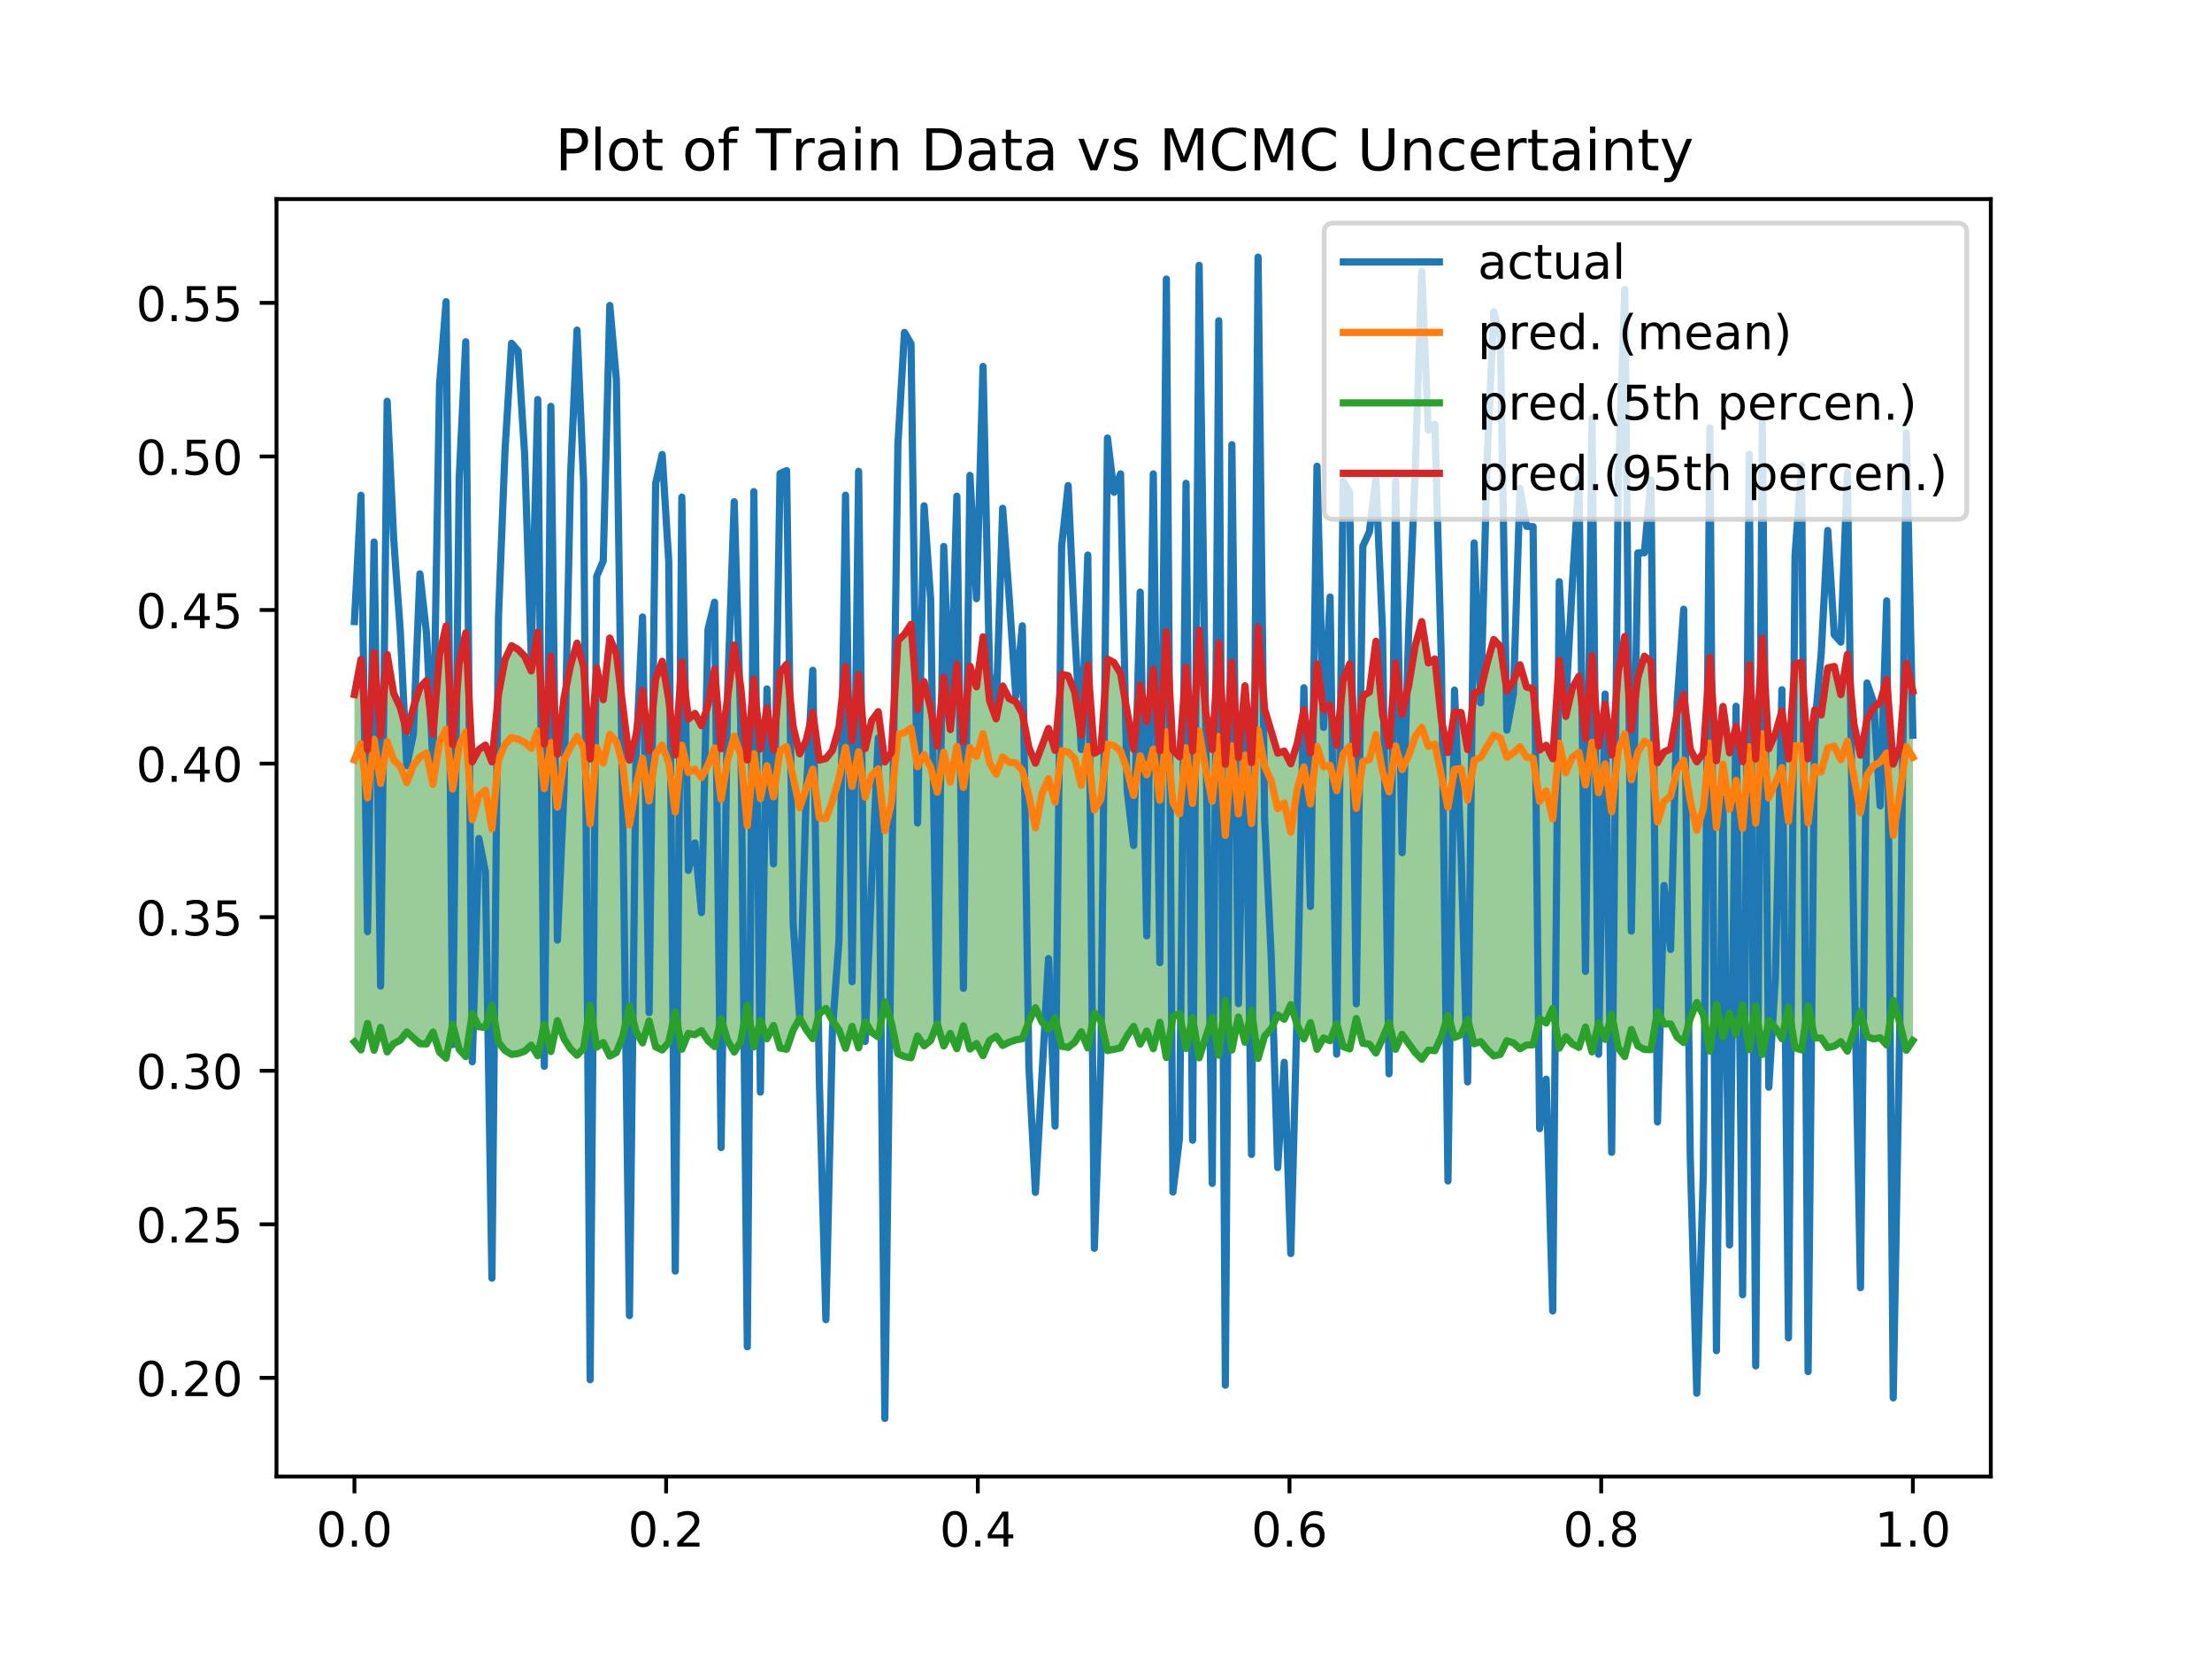 <?xml version="1.0" encoding="utf-8" standalone="no"?>
<!DOCTYPE svg PUBLIC "-//W3C//DTD SVG 1.1//EN"
  "http://www.w3.org/Graphics/SVG/1.1/DTD/svg11.dtd">
<!-- Created with matplotlib (https://matplotlib.org/) -->
<svg height="345.6pt" version="1.1" viewBox="0 0 460.8 345.6" width="460.8pt" xmlns="http://www.w3.org/2000/svg" xmlns:xlink="http://www.w3.org/1999/xlink">
 <defs>
  <style type="text/css">
*{stroke-linecap:butt;stroke-linejoin:round;}
  </style>
 </defs>
 <g id="figure_1">
  <g id="patch_1">
   <path d="M 0 345.6 
L 460.8 345.6 
L 460.8 0 
L 0 0 
z
" style="fill:#ffffff;"/>
  </g>
  <g id="axes_1">
   <g id="patch_2">
    <path d="M 57.6 307.584 
L 414.72 307.584 
L 414.72 41.472 
L 57.6 41.472 
z
" style="fill:#ffffff;"/>
   </g>
   <g id="PolyCollection_1">
    <path clip-path="url(#p8490ebadf2)" d="M 73.833 144.685 
L 73.833 217.048 
L 75.197 218.722 
L 76.561 213.202 
L 77.925 218.776 
L 79.289 214.034 
L 80.653 219.128 
L 82.017 217.397 
L 83.381 216.709 
L 84.745 214.976 
L 86.11 216.264 
L 87.474 217.429 
L 88.838 217.472 
L 90.202 214.988 
L 91.566 219.202 
L 92.93 220.436 
L 94.294 213.378 
L 95.658 218.602 
L 97.022 220.114 
L 98.386 211.162 
L 99.751 213.895 
L 101.115 214.037 
L 102.479 209.425 
L 103.843 217.153 
L 105.207 218.831 
L 106.571 219.655 
L 107.935 219.479 
L 109.299 218.976 
L 110.663 217.71 
L 112.027 219.927 
L 113.391 213.3 
L 114.756 219.06 
L 116.12 212.63 
L 117.484 216.362 
L 118.848 218.49 
L 120.212 219.818 
L 121.576 218.435 
L 122.94 209.412 
L 124.304 218.151 
L 125.668 217.175 
L 127.032 219.989 
L 128.397 219.27 
L 129.761 215.855 
L 131.125 209.567 
L 132.489 214.865 
L 133.853 217.257 
L 135.217 212.69 
L 136.581 218.081 
L 137.945 218.718 
L 139.309 217.141 
L 140.673 210.776 
L 142.037 218.575 
L 143.402 215.265 
L 144.766 215.546 
L 146.13 214.692 
L 147.494 216.794 
L 148.858 218.014 
L 150.222 212.243 
L 151.586 216.774 
L 152.95 219.159 
L 154.314 216.958 
L 155.678 209.378 
L 157.043 218.084 
L 158.407 212.527 
L 159.771 216.388 
L 161.135 213.637 
L 162.499 218.327 
L 163.863 218.576 
L 165.227 214.619 
L 166.591 212.137 
L 167.955 214.499 
L 169.319 216.362 
L 170.683 211.179 
L 172.048 210.065 
L 173.412 212.573 
L 174.776 214.555 
L 176.14 218.392 
L 177.504 213.809 
L 178.868 218.293 
L 180.232 212.843 
L 181.596 215.086 
L 182.96 215.993 
L 184.324 208.693 
L 185.688 213.061 
L 187.053 219.52 
L 188.417 220.099 
L 189.781 220.349 
L 191.145 215.818 
L 192.509 217.857 
L 193.873 216.76 
L 195.237 213.228 
L 196.601 217.883 
L 197.965 215.269 
L 199.329 218.465 
L 200.694 213.695 
L 202.058 218.538 
L 203.422 217.395 
L 204.786 219.916 
L 206.15 216.732 
L 207.514 215.878 
L 208.878 217.789 
L 210.242 217.098 
L 211.606 216.619 
L 212.97 216.397 
L 214.334 212.883 
L 215.699 209.911 
L 217.063 212.901 
L 218.427 214.447 
L 219.791 212.052 
L 221.155 217.964 
L 222.519 218.186 
L 223.883 217.126 
L 225.247 214.935 
L 226.611 218.311 
L 227.975 211.025 
L 229.34 212.66 
L 230.704 218.863 
L 232.068 218.602 
L 233.432 218.302 
L 234.796 215.795 
L 236.16 213.82 
L 237.524 217.504 
L 238.888 214.787 
L 240.252 218.463 
L 241.616 212.963 
L 242.98 220.303 
L 244.345 211.805 
L 245.709 211.149 
L 247.073 218.417 
L 248.437 211.98 
L 249.801 220.368 
L 251.165 216.001 
L 252.529 211.927 
L 253.893 219.823 
L 255.257 208.448 
L 256.621 218.74 
L 257.986 211.859 
L 259.35 217.109 
L 260.714 210.404 
L 262.078 220.502 
L 263.442 215.835 
L 264.806 214.315 
L 266.17 211.452 
L 267.534 212.319 
L 268.898 209.288 
L 270.262 213.613 
L 271.626 216.424 
L 272.991 213.039 
L 274.355 218.598 
L 275.719 216.226 
L 277.083 216.799 
L 278.447 213.243 
L 279.811 218.04 
L 281.175 218.5 
L 282.539 212.177 
L 283.903 217.343 
L 285.267 217.519 
L 286.632 219.356 
L 287.996 216.367 
L 289.36 213.066 
L 290.724 218.598 
L 292.088 215.481 
L 293.452 217.309 
L 294.816 219.273 
L 296.18 220.664 
L 297.544 218.757 
L 298.908 218.878 
L 300.272 215.964 
L 301.637 211.505 
L 303.001 216.123 
L 304.365 215.548 
L 305.729 212.408 
L 307.093 217.444 
L 308.457 216.981 
L 309.821 218.656 
L 311.185 219.974 
L 312.549 219.646 
L 313.913 216.814 
L 315.277 217.255 
L 316.642 218.471 
L 318.006 217.696 
L 319.37 217.638 
L 320.734 212.178 
L 322.098 213.105 
L 323.462 210.07 
L 324.826 218.359 
L 326.19 215.996 
L 327.554 217.475 
L 328.918 218.192 
L 330.283 213.949 
L 331.647 219.141 
L 333.011 213.045 
L 334.375 216.526 
L 335.739 211.259 
L 337.103 218.288 
L 338.467 220.102 
L 339.831 214.468 
L 341.195 217.889 
L 342.559 218.614 
L 343.923 218.671 
L 345.288 210.679 
L 346.652 213.309 
L 348.016 213.303 
L 349.38 216.046 
L 350.744 217.181 
L 352.108 212.145 
L 353.472 208.833 
L 354.836 211.442 
L 356.2 218.953 
L 357.564 209.22 
L 358.929 216.068 
L 360.293 211.1 
L 361.657 215.452 
L 363.021 209.382 
L 364.385 218.636 
L 365.749 209.527 
L 367.113 219.671 
L 368.477 212.597 
L 369.841 214.1 
L 371.205 216.373 
L 372.569 209.792 
L 373.934 218.291 
L 375.298 218.708 
L 376.662 209.535 
L 378.026 216.211 
L 379.39 216.24 
L 380.754 218.231 
L 382.118 217.939 
L 383.482 216.998 
L 384.846 218.976 
L 386.21 214.652 
L 387.575 210.66 
L 388.939 215.939 
L 390.303 216.43 
L 391.667 216.171 
L 393.031 217.694 
L 394.395 208.401 
L 395.759 213.134 
L 397.123 218.793 
L 398.487 216.779 
L 398.487 143.994 
L 398.487 143.994 
L 397.123 138.176 
L 395.759 155.619 
L 394.395 159.188 
L 393.031 141.551 
L 391.667 146.352 
L 390.303 147.371 
L 388.939 149.904 
L 387.575 157.325 
L 386.21 150.857 
L 384.846 136.325 
L 383.482 144.718 
L 382.118 138.829 
L 380.754 139.141 
L 379.39 148.941 
L 378.026 147.88 
L 376.662 158.073 
L 375.298 137.975 
L 373.934 138.356 
L 372.569 158.088 
L 371.205 148.089 
L 369.841 152.872 
L 368.477 155.957 
L 367.113 132.96 
L 365.749 158.11 
L 364.385 138.443 
L 363.021 158.661 
L 361.657 151.304 
L 360.293 156.835 
L 358.929 147.162 
L 357.564 158.491 
L 356.2 136.979 
L 354.836 156.875 
L 353.472 158.696 
L 352.108 156.071 
L 350.744 144.665 
L 349.38 148.438 
L 348.016 156.007 
L 346.652 156.649 
L 345.288 158.895 
L 343.923 137.831 
L 342.559 136.704 
L 341.195 141.104 
L 339.831 152.08 
L 338.467 132.585 
L 337.103 140.114 
L 335.739 157.285 
L 334.375 146.673 
L 333.011 155.451 
L 331.647 136.528 
L 330.283 153.85 
L 328.918 140.875 
L 327.554 143.28 
L 326.19 149.238 
L 324.826 137.54 
L 323.462 158.047 
L 322.098 155.239 
L 320.734 156.234 
L 319.37 143.478 
L 318.006 143.121 
L 316.642 138.49 
L 315.277 141.876 
L 313.913 143.969 
L 312.549 134.68 
L 311.185 133.222 
L 309.821 138.082 
L 308.457 143.837 
L 307.093 144.402 
L 305.729 156.155 
L 304.365 148.436 
L 303.001 148.37 
L 301.637 156.757 
L 300.272 149.977 
L 298.908 137.272 
L 297.544 138.107 
L 296.18 129.493 
L 294.816 134.49 
L 293.452 142.831 
L 292.088 148.821 
L 290.724 138.119 
L 289.36 155.348 
L 287.996 148.803 
L 286.632 133.595 
L 285.267 144.17 
L 283.903 144.993 
L 282.539 157.12 
L 281.175 138.296 
L 279.811 141.57 
L 278.447 155.258 
L 277.083 146.918 
L 275.719 147.867 
L 274.355 138.305 
L 272.991 156.873 
L 271.626 147.864 
L 270.262 154.775 
L 268.898 159.109 
L 267.534 156.474 
L 266.17 156.896 
L 264.806 152.248 
L 263.442 147.724 
L 262.078 130.633 
L 260.714 158.859 
L 259.35 142.861 
L 257.986 157.814 
L 256.621 137.958 
L 255.257 159.213 
L 253.893 133.972 
L 252.529 156.129 
L 251.165 148.273 
L 249.801 131.268 
L 248.437 156.423 
L 247.073 138.966 
L 245.709 157.65 
L 244.345 156.246 
L 242.98 131.593 
L 241.616 156.387 
L 240.252 139.4 
L 238.888 150.305 
L 237.524 142.727 
L 236.16 156.099 
L 234.796 148.516 
L 233.432 140.3 
L 232.068 138.018 
L 230.704 137.318 
L 229.34 156.115 
L 227.975 156.929 
L 226.611 138.599 
L 225.247 153.15 
L 223.883 144.181 
L 222.519 140.762 
L 221.155 140.461 
L 219.791 156.316 
L 218.427 151.754 
L 217.063 155.503 
L 215.699 158.98 
L 214.334 155.698 
L 212.97 148.664 
L 211.606 146.172 
L 210.242 145.541 
L 208.878 142.909 
L 207.514 149.756 
L 206.15 145.987 
L 204.786 132.66 
L 203.422 143.081 
L 202.058 138.775 
L 200.694 154.537 
L 199.329 138.417 
L 197.965 151.982 
L 196.601 141.073 
L 195.237 155.45 
L 193.873 147.666 
L 192.509 141.985 
L 191.145 147.798 
L 189.781 130.064 
L 188.417 132.145 
L 187.053 133.411 
L 185.688 156.765 
L 184.324 158.717 
L 182.96 148.262 
L 181.596 150.081 
L 180.232 155.946 
L 178.868 140.546 
L 177.504 154.262 
L 176.14 138.827 
L 174.776 151.484 
L 173.412 156.33 
L 172.048 158.007 
L 170.683 158.354 
L 169.319 148.403 
L 167.955 154.177 
L 166.591 157.032 
L 165.227 151.367 
L 163.863 138.384 
L 162.499 140.088 
L 161.135 156.195 
L 159.771 147.462 
L 158.407 156.021 
L 157.043 141.482 
L 155.678 158.323 
L 154.314 143.117 
L 152.95 134.37 
L 151.586 144.996 
L 150.222 155.987 
L 148.858 139.37 
L 147.494 146.84 
L 146.13 151.178 
L 144.766 148.612 
L 143.402 149.798 
L 142.037 137.914 
L 140.673 157.247 
L 139.309 145.696 
L 137.945 137.758 
L 136.581 141.458 
L 135.217 156.382 
L 133.853 143.836 
L 132.489 153.211 
L 131.125 158.364 
L 129.761 147.604 
L 128.397 136.15 
L 127.032 132.922 
L 125.668 145.755 
L 124.304 139.149 
L 122.94 158.109 
L 121.576 138.873 
L 120.212 133.974 
L 118.848 138.603 
L 117.484 145.453 
L 116.12 157.122 
L 114.756 136.718 
L 113.391 155.022 
L 112.027 131.668 
L 110.663 139.768 
L 109.299 136.714 
L 107.935 135.308 
L 106.571 134.508 
L 105.207 137.393 
L 103.843 144.637 
L 102.479 158.726 
L 101.115 155.213 
L 99.751 156.15 
L 98.386 158.702 
L 97.022 131.833 
L 95.658 138.188 
L 94.294 155.066 
L 92.93 130.404 
L 91.566 136.351 
L 90.202 152.933 
L 88.838 141.761 
L 87.474 143.228 
L 86.11 147.455 
L 84.745 152.431 
L 83.381 147.389 
L 82.017 144.416 
L 80.653 136.349 
L 79.289 153.232 
L 77.925 135.993 
L 76.561 156.163 
L 75.197 137.381 
L 73.833 144.685 
z
" style="fill:#008000;fill-opacity:0.4;"/>
   </g>
   <g id="matplotlib.axis_1">
    <g id="xtick_1">
     <g id="line2d_1">
      <defs>
       <path d="M 0 0 
L 0 3.5 
" id="mdada7e5f08" style="stroke:#000000;stroke-width:0.8;"/>
      </defs>
      <g>
       <use style="stroke:#000000;stroke-width:0.8;" x="73.833" xlink:href="#mdada7e5f08" y="307.584"/>
      </g>
     </g>
     <g id="text_1">
      <!-- 0.0 -->
      <defs>
       <path d="M 31.781 66.406 
Q 24.172 66.406 20.328 58.906 
Q 16.5 51.422 16.5 36.375 
Q 16.5 21.391 20.328 13.891 
Q 24.172 6.391 31.781 6.391 
Q 39.453 6.391 43.281 13.891 
Q 47.125 21.391 47.125 36.375 
Q 47.125 51.422 43.281 58.906 
Q 39.453 66.406 31.781 66.406 
z
M 31.781 74.219 
Q 44.047 74.219 50.516 64.516 
Q 56.984 54.828 56.984 36.375 
Q 56.984 17.969 50.516 8.266 
Q 44.047 -1.422 31.781 -1.422 
Q 19.531 -1.422 13.062 8.266 
Q 6.594 17.969 6.594 36.375 
Q 6.594 54.828 13.062 64.516 
Q 19.531 74.219 31.781 74.219 
z
" id="DejaVuSans-48"/>
       <path d="M 10.688 12.406 
L 21 12.406 
L 21 0 
L 10.688 0 
z
" id="DejaVuSans-46"/>
      </defs>
      <g transform="translate(65.881 322.182)scale(0.1 -0.1)">
       <use xlink:href="#DejaVuSans-48"/>
       <use x="63.623" xlink:href="#DejaVuSans-46"/>
       <use x="95.41" xlink:href="#DejaVuSans-48"/>
      </g>
     </g>
    </g>
    <g id="xtick_2">
     <g id="line2d_2">
      <g>
       <use style="stroke:#000000;stroke-width:0.8;" x="138.764" xlink:href="#mdada7e5f08" y="307.584"/>
      </g>
     </g>
     <g id="text_2">
      <!-- 0.2 -->
      <defs>
       <path d="M 19.188 8.297 
L 53.609 8.297 
L 53.609 0 
L 7.328 0 
L 7.328 8.297 
Q 12.938 14.109 22.625 23.891 
Q 32.328 33.688 34.812 36.531 
Q 39.547 41.844 41.422 45.531 
Q 43.312 49.219 43.312 52.781 
Q 43.312 58.594 39.234 62.25 
Q 35.156 65.922 28.609 65.922 
Q 23.969 65.922 18.812 64.312 
Q 13.672 62.703 7.812 59.422 
L 7.812 69.391 
Q 13.766 71.781 18.938 73 
Q 24.125 74.219 28.422 74.219 
Q 39.75 74.219 46.484 68.547 
Q 53.219 62.891 53.219 53.422 
Q 53.219 48.922 51.531 44.891 
Q 49.859 40.875 45.406 35.406 
Q 44.188 33.984 37.641 27.219 
Q 31.109 20.453 19.188 8.297 
z
" id="DejaVuSans-50"/>
      </defs>
      <g transform="translate(130.812 322.182)scale(0.1 -0.1)">
       <use xlink:href="#DejaVuSans-48"/>
       <use x="63.623" xlink:href="#DejaVuSans-46"/>
       <use x="95.41" xlink:href="#DejaVuSans-50"/>
      </g>
     </g>
    </g>
    <g id="xtick_3">
     <g id="line2d_3">
      <g>
       <use style="stroke:#000000;stroke-width:0.8;" x="203.695" xlink:href="#mdada7e5f08" y="307.584"/>
      </g>
     </g>
     <g id="text_3">
      <!-- 0.4 -->
      <defs>
       <path d="M 37.797 64.312 
L 12.891 25.391 
L 37.797 25.391 
z
M 35.203 72.906 
L 47.609 72.906 
L 47.609 25.391 
L 58.016 25.391 
L 58.016 17.188 
L 47.609 17.188 
L 47.609 0 
L 37.797 0 
L 37.797 17.188 
L 4.891 17.188 
L 4.891 26.703 
z
" id="DejaVuSans-52"/>
      </defs>
      <g transform="translate(195.743 322.182)scale(0.1 -0.1)">
       <use xlink:href="#DejaVuSans-48"/>
       <use x="63.623" xlink:href="#DejaVuSans-46"/>
       <use x="95.41" xlink:href="#DejaVuSans-52"/>
      </g>
     </g>
    </g>
    <g id="xtick_4">
     <g id="line2d_4">
      <g>
       <use style="stroke:#000000;stroke-width:0.8;" x="268.625" xlink:href="#mdada7e5f08" y="307.584"/>
      </g>
     </g>
     <g id="text_4">
      <!-- 0.6 -->
      <defs>
       <path d="M 33.016 40.375 
Q 26.375 40.375 22.484 35.828 
Q 18.609 31.297 18.609 23.391 
Q 18.609 15.531 22.484 10.953 
Q 26.375 6.391 33.016 6.391 
Q 39.656 6.391 43.531 10.953 
Q 47.406 15.531 47.406 23.391 
Q 47.406 31.297 43.531 35.828 
Q 39.656 40.375 33.016 40.375 
z
M 52.594 71.297 
L 52.594 62.312 
Q 48.875 64.062 45.094 64.984 
Q 41.312 65.922 37.594 65.922 
Q 27.828 65.922 22.672 59.328 
Q 17.531 52.734 16.797 39.406 
Q 19.672 43.656 24.016 45.922 
Q 28.375 48.188 33.594 48.188 
Q 44.578 48.188 50.953 41.516 
Q 57.328 34.859 57.328 23.391 
Q 57.328 12.156 50.688 5.359 
Q 44.047 -1.422 33.016 -1.422 
Q 20.359 -1.422 13.672 8.266 
Q 6.984 17.969 6.984 36.375 
Q 6.984 53.656 15.188 63.938 
Q 23.391 74.219 37.203 74.219 
Q 40.922 74.219 44.703 73.484 
Q 48.484 72.75 52.594 71.297 
z
" id="DejaVuSans-54"/>
      </defs>
      <g transform="translate(260.674 322.182)scale(0.1 -0.1)">
       <use xlink:href="#DejaVuSans-48"/>
       <use x="63.623" xlink:href="#DejaVuSans-46"/>
       <use x="95.41" xlink:href="#DejaVuSans-54"/>
      </g>
     </g>
    </g>
    <g id="xtick_5">
     <g id="line2d_5">
      <g>
       <use style="stroke:#000000;stroke-width:0.8;" x="333.556" xlink:href="#mdada7e5f08" y="307.584"/>
      </g>
     </g>
     <g id="text_5">
      <!-- 0.8 -->
      <defs>
       <path d="M 31.781 34.625 
Q 24.75 34.625 20.719 30.859 
Q 16.703 27.094 16.703 20.516 
Q 16.703 13.922 20.719 10.156 
Q 24.75 6.391 31.781 6.391 
Q 38.812 6.391 42.859 10.172 
Q 46.922 13.969 46.922 20.516 
Q 46.922 27.094 42.891 30.859 
Q 38.875 34.625 31.781 34.625 
z
M 21.922 38.812 
Q 15.578 40.375 12.031 44.719 
Q 8.5 49.078 8.5 55.328 
Q 8.5 64.062 14.719 69.141 
Q 20.953 74.219 31.781 74.219 
Q 42.672 74.219 48.875 69.141 
Q 55.078 64.062 55.078 55.328 
Q 55.078 49.078 51.531 44.719 
Q 48 40.375 41.703 38.812 
Q 48.828 37.156 52.797 32.312 
Q 56.781 27.484 56.781 20.516 
Q 56.781 9.906 50.312 4.234 
Q 43.844 -1.422 31.781 -1.422 
Q 19.734 -1.422 13.25 4.234 
Q 6.781 9.906 6.781 20.516 
Q 6.781 27.484 10.781 32.312 
Q 14.797 37.156 21.922 38.812 
z
M 18.312 54.391 
Q 18.312 48.734 21.844 45.562 
Q 25.391 42.391 31.781 42.391 
Q 38.141 42.391 41.719 45.562 
Q 45.312 48.734 45.312 54.391 
Q 45.312 60.062 41.719 63.234 
Q 38.141 66.406 31.781 66.406 
Q 25.391 66.406 21.844 63.234 
Q 18.312 60.062 18.312 54.391 
z
" id="DejaVuSans-56"/>
      </defs>
      <g transform="translate(325.605 322.182)scale(0.1 -0.1)">
       <use xlink:href="#DejaVuSans-48"/>
       <use x="63.623" xlink:href="#DejaVuSans-46"/>
       <use x="95.41" xlink:href="#DejaVuSans-56"/>
      </g>
     </g>
    </g>
    <g id="xtick_6">
     <g id="line2d_6">
      <g>
       <use style="stroke:#000000;stroke-width:0.8;" x="398.487" xlink:href="#mdada7e5f08" y="307.584"/>
      </g>
     </g>
     <g id="text_6">
      <!-- 1.0 -->
      <defs>
       <path d="M 12.406 8.297 
L 28.516 8.297 
L 28.516 63.922 
L 10.984 60.406 
L 10.984 69.391 
L 28.422 72.906 
L 38.281 72.906 
L 38.281 8.297 
L 54.391 8.297 
L 54.391 0 
L 12.406 0 
z
" id="DejaVuSans-49"/>
      </defs>
      <g transform="translate(390.536 322.182)scale(0.1 -0.1)">
       <use xlink:href="#DejaVuSans-49"/>
       <use x="63.623" xlink:href="#DejaVuSans-46"/>
       <use x="95.41" xlink:href="#DejaVuSans-48"/>
      </g>
     </g>
    </g>
   </g>
   <g id="matplotlib.axis_2">
    <g id="ytick_1">
     <g id="line2d_7">
      <defs>
       <path d="M 0 0 
L -3.5 0 
" id="m563772e006" style="stroke:#000000;stroke-width:0.8;"/>
      </defs>
      <g>
       <use style="stroke:#000000;stroke-width:0.8;" x="57.6" xlink:href="#m563772e006" y="287.035"/>
      </g>
     </g>
     <g id="text_7">
      <!-- 0.20 -->
      <g transform="translate(28.334 290.835)scale(0.1 -0.1)">
       <use xlink:href="#DejaVuSans-48"/>
       <use x="63.623" xlink:href="#DejaVuSans-46"/>
       <use x="95.41" xlink:href="#DejaVuSans-50"/>
       <use x="159.033" xlink:href="#DejaVuSans-48"/>
      </g>
     </g>
    </g>
    <g id="ytick_2">
     <g id="line2d_8">
      <g>
       <use style="stroke:#000000;stroke-width:0.8;" x="57.6" xlink:href="#m563772e006" y="255.044"/>
      </g>
     </g>
     <g id="text_8">
      <!-- 0.25 -->
      <defs>
       <path d="M 10.797 72.906 
L 49.516 72.906 
L 49.516 64.594 
L 19.828 64.594 
L 19.828 46.734 
Q 21.969 47.469 24.109 47.828 
Q 26.266 48.188 28.422 48.188 
Q 40.625 48.188 47.75 41.5 
Q 54.891 34.812 54.891 23.391 
Q 54.891 11.625 47.562 5.094 
Q 40.234 -1.422 26.906 -1.422 
Q 22.312 -1.422 17.547 -0.641 
Q 12.797 0.141 7.719 1.703 
L 7.719 11.625 
Q 12.109 9.234 16.797 8.062 
Q 21.484 6.891 26.703 6.891 
Q 35.156 6.891 40.078 11.328 
Q 45.016 15.766 45.016 23.391 
Q 45.016 31 40.078 35.438 
Q 35.156 39.891 26.703 39.891 
Q 22.75 39.891 18.812 39.016 
Q 14.891 38.141 10.797 36.281 
z
" id="DejaVuSans-53"/>
      </defs>
      <g transform="translate(28.334 258.843)scale(0.1 -0.1)">
       <use xlink:href="#DejaVuSans-48"/>
       <use x="63.623" xlink:href="#DejaVuSans-46"/>
       <use x="95.41" xlink:href="#DejaVuSans-50"/>
       <use x="159.033" xlink:href="#DejaVuSans-53"/>
      </g>
     </g>
    </g>
    <g id="ytick_3">
     <g id="line2d_9">
      <g>
       <use style="stroke:#000000;stroke-width:0.8;" x="57.6" xlink:href="#m563772e006" y="223.053"/>
      </g>
     </g>
     <g id="text_9">
      <!-- 0.30 -->
      <defs>
       <path d="M 40.578 39.312 
Q 47.656 37.797 51.625 33 
Q 55.609 28.219 55.609 21.188 
Q 55.609 10.406 48.188 4.484 
Q 40.766 -1.422 27.094 -1.422 
Q 22.516 -1.422 17.656 -0.516 
Q 12.797 0.391 7.625 2.203 
L 7.625 11.719 
Q 11.719 9.328 16.594 8.109 
Q 21.484 6.891 26.812 6.891 
Q 36.078 6.891 40.938 10.547 
Q 45.797 14.203 45.797 21.188 
Q 45.797 27.641 41.281 31.266 
Q 36.766 34.906 28.719 34.906 
L 20.219 34.906 
L 20.219 43.016 
L 29.109 43.016 
Q 36.375 43.016 40.234 45.922 
Q 44.094 48.828 44.094 54.297 
Q 44.094 59.906 40.109 62.906 
Q 36.141 65.922 28.719 65.922 
Q 24.656 65.922 20.016 65.031 
Q 15.375 64.156 9.812 62.312 
L 9.812 71.094 
Q 15.438 72.656 20.344 73.438 
Q 25.25 74.219 29.594 74.219 
Q 40.828 74.219 47.359 69.109 
Q 53.906 64.016 53.906 55.328 
Q 53.906 49.266 50.438 45.094 
Q 46.969 40.922 40.578 39.312 
z
" id="DejaVuSans-51"/>
      </defs>
      <g transform="translate(28.334 226.852)scale(0.1 -0.1)">
       <use xlink:href="#DejaVuSans-48"/>
       <use x="63.623" xlink:href="#DejaVuSans-46"/>
       <use x="95.41" xlink:href="#DejaVuSans-51"/>
       <use x="159.033" xlink:href="#DejaVuSans-48"/>
      </g>
     </g>
    </g>
    <g id="ytick_4">
     <g id="line2d_10">
      <g>
       <use style="stroke:#000000;stroke-width:0.8;" x="57.6" xlink:href="#m563772e006" y="191.062"/>
      </g>
     </g>
     <g id="text_10">
      <!-- 0.35 -->
      <g transform="translate(28.334 194.861)scale(0.1 -0.1)">
       <use xlink:href="#DejaVuSans-48"/>
       <use x="63.623" xlink:href="#DejaVuSans-46"/>
       <use x="95.41" xlink:href="#DejaVuSans-51"/>
       <use x="159.033" xlink:href="#DejaVuSans-53"/>
      </g>
     </g>
    </g>
    <g id="ytick_5">
     <g id="line2d_11">
      <g>
       <use style="stroke:#000000;stroke-width:0.8;" x="57.6" xlink:href="#m563772e006" y="159.07"/>
      </g>
     </g>
     <g id="text_11">
      <!-- 0.40 -->
      <g transform="translate(28.334 162.87)scale(0.1 -0.1)">
       <use xlink:href="#DejaVuSans-48"/>
       <use x="63.623" xlink:href="#DejaVuSans-46"/>
       <use x="95.41" xlink:href="#DejaVuSans-52"/>
       <use x="159.033" xlink:href="#DejaVuSans-48"/>
      </g>
     </g>
    </g>
    <g id="ytick_6">
     <g id="line2d_12">
      <g>
       <use style="stroke:#000000;stroke-width:0.8;" x="57.6" xlink:href="#m563772e006" y="127.079"/>
      </g>
     </g>
     <g id="text_12">
      <!-- 0.45 -->
      <g transform="translate(28.334 130.879)scale(0.1 -0.1)">
       <use xlink:href="#DejaVuSans-48"/>
       <use x="63.623" xlink:href="#DejaVuSans-46"/>
       <use x="95.41" xlink:href="#DejaVuSans-52"/>
       <use x="159.033" xlink:href="#DejaVuSans-53"/>
      </g>
     </g>
    </g>
    <g id="ytick_7">
     <g id="line2d_13">
      <g>
       <use style="stroke:#000000;stroke-width:0.8;" x="57.6" xlink:href="#m563772e006" y="95.088"/>
      </g>
     </g>
     <g id="text_13">
      <!-- 0.50 -->
      <g transform="translate(28.334 98.887)scale(0.1 -0.1)">
       <use xlink:href="#DejaVuSans-48"/>
       <use x="63.623" xlink:href="#DejaVuSans-46"/>
       <use x="95.41" xlink:href="#DejaVuSans-53"/>
       <use x="159.033" xlink:href="#DejaVuSans-48"/>
      </g>
     </g>
    </g>
    <g id="ytick_8">
     <g id="line2d_14">
      <g>
       <use style="stroke:#000000;stroke-width:0.8;" x="57.6" xlink:href="#m563772e006" y="63.097"/>
      </g>
     </g>
     <g id="text_14">
      <!-- 0.55 -->
      <g transform="translate(28.334 66.896)scale(0.1 -0.1)">
       <use xlink:href="#DejaVuSans-48"/>
       <use x="63.623" xlink:href="#DejaVuSans-46"/>
       <use x="95.41" xlink:href="#DejaVuSans-53"/>
       <use x="159.033" xlink:href="#DejaVuSans-53"/>
      </g>
     </g>
    </g>
   </g>
   <g id="line2d_15">
    <path clip-path="url(#p8490ebadf2)" d="M 73.833 129.481 
L 75.197 103.179 
L 76.561 194.074 
L 77.925 112.917 
L 79.289 205.424 
L 80.653 83.588 
L 82.017 112.363 
L 83.381 131.37 
L 84.745 159.504 
L 86.11 152.963 
L 87.474 119.549 
L 88.838 131.846 
L 90.202 159.342 
L 91.566 80.102 
L 92.93 62.843 
L 94.294 217.602 
L 95.658 99.618 
L 97.022 71.195 
L 98.386 221.182 
L 99.751 174.665 
L 101.115 181.583 
L 102.479 266.263 
L 103.843 128.545 
L 105.207 93.757 
L 106.571 71.507 
L 107.935 73.117 
L 109.299 94.742 
L 110.663 136.664 
L 112.027 83.228 
L 113.391 222.131 
L 114.756 84.653 
L 116.12 195.835 
L 117.484 164.753 
L 118.848 99.316 
L 120.212 68.768 
L 121.576 100.348 
L 122.94 287.422 
L 124.304 120.064 
L 125.668 116.849 
L 127.032 63.632 
L 128.397 79.02 
L 129.761 171.82 
L 131.125 274.065 
L 132.489 157.782 
L 133.853 128.52 
L 135.217 210.943 
L 136.581 100.736 
L 137.945 94.673 
L 139.309 116.898 
L 140.673 264.804 
L 142.037 103.552 
L 143.402 181.329 
L 144.766 175.605 
L 146.13 190.124 
L 147.494 131.079 
L 148.858 125.448 
L 150.222 239.055 
L 151.586 143.793 
L 152.95 104.524 
L 154.314 150.765 
L 155.678 280.567 
L 157.043 102.418 
L 158.407 227.51 
L 159.771 143.51 
L 161.135 179.965 
L 162.499 98.655 
L 163.863 98.041 
L 165.227 192.322 
L 166.591 212.012 
L 167.955 165.018 
L 169.319 139.634 
L 170.683 224.992 
L 172.048 274.907 
L 173.412 214.613 
L 174.776 195.805 
L 176.14 103.159 
L 177.504 204.51 
L 178.868 98.182 
L 180.232 216.935 
L 181.596 183.015 
L 182.96 153.74 
L 184.324 295.488 
L 185.688 188.691 
L 187.053 92.506 
L 188.417 69.246 
L 189.781 71.587 
L 191.145 171.452 
L 192.509 105.376 
L 193.873 124.871 
L 195.237 214.767 
L 196.601 113.832 
L 197.965 150.271 
L 199.329 103.356 
L 200.694 205.888 
L 202.058 99.028 
L 203.422 124.718 
L 204.786 76.338 
L 206.15 140.321 
L 207.514 147.976 
L 208.878 105.883 
L 210.242 124.58 
L 211.606 145.015 
L 212.97 130.369 
L 214.334 222.067 
L 215.699 248.398 
L 218.427 199.679 
L 219.791 234.597 
L 221.155 113.822 
L 222.519 101.154 
L 223.883 131.445 
L 225.247 156.14 
L 226.611 115.631 
L 227.975 260.042 
L 229.34 220.052 
L 230.704 91.253 
L 232.068 102.543 
L 233.432 98.716 
L 234.796 164.572 
L 236.16 176.145 
L 237.524 123.348 
L 238.888 194.963 
L 240.252 98.718 
L 241.616 200.547 
L 242.98 58.136 
L 244.345 248.328 
L 245.709 237.091 
L 247.073 100.688 
L 248.437 237.526 
L 249.801 55.258 
L 252.529 246.524 
L 253.893 66.809 
L 255.257 288.572 
L 256.621 92.634 
L 257.986 209.077 
L 259.35 145.84 
L 260.714 240.491 
L 262.078 53.568 
L 263.442 170.635 
L 264.806 199.047 
L 266.17 243.23 
L 267.534 221.293 
L 268.898 261.14 
L 270.262 208.657 
L 271.626 143.268 
L 272.991 188.836 
L 274.355 97.127 
L 275.719 151.524 
L 277.083 124.364 
L 278.447 219.591 
L 279.811 100.212 
L 281.175 102.589 
L 282.539 209.109 
L 283.903 113.791 
L 285.267 110.794 
L 286.632 99.66 
L 287.996 131.304 
L 289.36 223.69 
L 290.724 100.232 
L 292.088 177.645 
L 293.452 131.52 
L 294.816 97.983 
L 296.18 56.537 
L 297.544 89.595 
L 298.908 88.4 
L 300.272 138.014 
L 301.637 246.013 
L 303.001 143.759 
L 304.365 177.885 
L 305.729 225.389 
L 307.093 113.093 
L 308.457 146.419 
L 309.821 94.983 
L 311.185 64.908 
L 312.549 70.068 
L 313.913 152.091 
L 315.277 144.514 
L 316.642 101.765 
L 318.006 109.632 
L 319.37 109.704 
L 320.734 235.121 
L 322.098 224.81 
L 323.462 273.104 
L 324.826 121.179 
L 326.19 146.427 
L 327.554 121.528 
L 328.918 99.773 
L 330.283 202.351 
L 331.647 87.116 
L 333.011 219.62 
L 334.375 144.584 
L 335.739 240.055 
L 337.103 100.891 
L 338.467 60.317 
L 339.831 193.97 
L 341.195 115.175 
L 342.559 115.144 
L 343.923 99.98 
L 345.288 233.719 
L 346.652 184.452 
L 348.016 197.793 
L 349.38 146.296 
L 350.744 126.907 
L 352.108 240.698 
L 353.472 290.24 
L 354.836 244.5 
L 356.2 89.139 
L 357.564 281.38 
L 358.929 166.398 
L 360.293 259.354 
L 361.657 147.128 
L 363.021 269.724 
L 364.385 94.618 
L 365.749 284.541 
L 367.113 87.697 
L 368.477 226.483 
L 369.841 203.73 
L 371.205 143.687 
L 372.569 278.7 
L 373.934 115.742 
L 375.298 96.995 
L 376.662 285.734 
L 378.026 151.686 
L 379.39 136.14 
L 380.754 110.495 
L 382.118 132.239 
L 383.482 133.775 
L 384.846 98.464 
L 386.21 197.208 
L 387.575 268.244 
L 388.939 142.265 
L 390.303 146.254 
L 391.667 167.88 
L 393.031 125.169 
L 394.395 291.209 
L 395.759 213.037 
L 397.123 90.163 
L 398.487 153.149 
L 398.487 153.149 
" style="fill:none;stroke:#1f77b4;stroke-linecap:square;stroke-width:1.5;"/>
   </g>
   <g id="line2d_16">
    <path clip-path="url(#p8490ebadf2)" d="M 73.833 158.298 
L 75.197 154.955 
L 76.561 166.191 
L 77.925 154.018 
L 79.289 163.185 
L 80.653 154.499 
L 82.017 158.327 
L 83.381 159.639 
L 84.745 163.035 
L 86.11 159.448 
L 87.474 157.673 
L 88.838 156.87 
L 90.202 163.403 
L 91.566 154.55 
L 92.93 151.885 
L 94.294 164.384 
L 95.658 155.432 
L 97.022 152.471 
L 98.386 170.775 
L 99.751 165.77 
L 101.115 164.612 
L 102.479 172.655 
L 103.843 158.325 
L 105.207 155.033 
L 106.571 153.633 
L 107.935 154 
L 109.299 154.657 
L 110.663 155.871 
L 112.027 152.297 
L 113.391 164.292 
L 114.756 154.713 
L 116.12 168.13 
L 117.484 158.377 
L 118.848 155.61 
L 120.212 153.435 
L 121.576 155.734 
L 122.94 171.627 
L 124.304 155.746 
L 125.668 158.964 
L 127.032 152.976 
L 128.397 154.455 
L 129.761 159.508 
L 131.125 171.854 
L 132.489 163.786 
L 133.853 157.928 
L 135.217 166.873 
L 136.581 157.009 
L 137.945 155.214 
L 139.309 158.914 
L 140.673 169.172 
L 142.037 155.229 
L 143.402 160.952 
L 144.766 160.213 
L 146.13 161.959 
L 147.494 159.376 
L 148.858 155.8 
L 150.222 166.502 
L 151.586 158.332 
L 152.95 153.329 
L 154.314 157.368 
L 155.678 172.029 
L 157.043 157.024 
L 158.407 166.385 
L 159.771 159.516 
L 161.135 165.986 
L 162.499 156.364 
L 163.863 155.529 
L 166.591 168.262 
L 169.319 160.238 
L 170.683 170.365 
L 172.048 170.535 
L 173.412 166.855 
L 174.776 162.078 
L 176.14 155.686 
L 177.504 163.83 
L 178.868 156.605 
L 180.232 166.067 
L 181.596 161.445 
L 182.96 160.175 
L 184.324 173.071 
L 185.688 167.28 
L 187.053 153.004 
L 188.417 152.626 
L 189.781 151.665 
L 191.145 159.714 
L 192.509 157.192 
L 193.873 159.82 
L 195.237 165.022 
L 196.601 156.693 
L 197.965 162.93 
L 199.329 155.492 
L 200.694 164.03 
L 202.058 155.731 
L 203.422 157.573 
L 204.786 152.804 
L 206.15 158.866 
L 207.514 161.275 
L 208.878 157.679 
L 210.242 158.804 
L 211.606 158.912 
L 212.97 160.52 
L 214.334 165.64 
L 215.699 172.451 
L 217.063 165.308 
L 218.427 162.192 
L 219.791 167.146 
L 221.155 156.39 
L 222.519 156.672 
L 223.883 158.055 
L 225.247 163.594 
L 226.611 155.516 
L 227.975 168.737 
L 229.34 166.46 
L 230.704 155.003 
L 232.068 155.32 
L 233.432 156.471 
L 234.796 160.331 
L 236.16 165.721 
L 237.524 157.429 
L 238.888 161.407 
L 240.252 156.046 
L 241.616 166.715 
L 242.98 152.439 
L 244.345 167.19 
L 245.709 169.55 
L 247.073 155.778 
L 248.437 167.376 
L 249.801 152.303 
L 251.165 160.186 
L 252.529 166.923 
L 253.893 153.437 
L 255.257 174.015 
L 256.621 155.369 
L 257.986 169.55 
L 259.35 157.301 
L 260.714 171.554 
L 262.078 152.037 
L 263.442 159.637 
L 264.806 162.637 
L 266.17 168.466 
L 267.534 167.243 
L 268.898 173.36 
L 270.262 164.207 
L 271.626 159.758 
L 272.991 167.479 
L 274.355 155.496 
L 275.719 159.706 
L 277.083 159.422 
L 278.447 164.705 
L 279.811 157.051 
L 281.175 155.441 
L 282.539 168.385 
L 283.903 158.623 
L 285.267 158.251 
L 286.632 153.022 
L 287.996 160.667 
L 289.36 164.957 
L 290.724 155.388 
L 292.088 160.313 
L 293.452 157.387 
L 294.816 153.443 
L 296.18 151.495 
L 297.544 155.465 
L 298.908 154.979 
L 301.637 168.208 
L 303.001 160.271 
L 304.365 160.091 
L 305.729 166.666 
L 307.093 158.343 
L 308.457 157.786 
L 311.185 153.123 
L 312.549 153.717 
L 313.913 157.774 
L 315.277 156.824 
L 316.642 155.536 
L 318.006 157.751 
L 319.37 157.922 
L 320.734 166.946 
L 322.098 164.757 
L 323.462 170.598 
L 324.826 154.823 
L 326.19 160.992 
L 327.554 157.726 
L 328.918 156.738 
L 330.283 163.526 
L 331.647 154.637 
L 333.011 165.132 
L 334.375 159.145 
L 335.739 169.095 
L 337.103 156.359 
L 338.467 152.856 
L 339.831 162.434 
L 341.195 156.713 
L 342.559 154.408 
L 343.923 155.235 
L 345.288 171.23 
L 346.652 166.947 
L 348.016 165.887 
L 349.38 160.357 
L 350.744 158.355 
L 352.108 166.7 
L 353.472 172.955 
L 354.836 168.438 
L 356.2 154.825 
L 357.564 172.394 
L 358.929 159.183 
L 360.293 168.58 
L 361.657 162.569 
L 363.021 172.574 
L 364.385 155.593 
L 365.749 171.468 
L 367.113 152.843 
L 368.477 166.238 
L 371.205 159.905 
L 372.569 171.06 
L 373.934 155.348 
L 375.298 155.362 
L 376.662 171.393 
L 378.026 159.724 
L 379.39 160.836 
L 380.754 155.782 
L 382.118 155.444 
L 383.482 158.291 
L 384.846 154.385 
L 387.575 169.293 
L 388.939 161.426 
L 390.303 159.486 
L 391.667 158.782 
L 393.031 156.865 
L 394.395 174.002 
L 395.759 165.353 
L 397.123 155.522 
L 398.487 157.771 
L 398.487 157.771 
" style="fill:none;stroke:#ff7f0e;stroke-linecap:square;stroke-width:1.5;"/>
   </g>
   <g id="line2d_17">
    <path clip-path="url(#p8490ebadf2)" d="M 73.833 217.048 
L 75.197 218.722 
L 76.561 213.202 
L 77.925 218.776 
L 79.289 214.034 
L 80.653 219.128 
L 82.017 217.397 
L 83.381 216.709 
L 84.745 214.976 
L 87.474 217.429 
L 88.838 217.472 
L 90.202 214.988 
L 91.566 219.202 
L 92.93 220.436 
L 94.294 213.378 
L 95.658 218.602 
L 97.022 220.114 
L 98.386 211.162 
L 99.751 213.895 
L 101.115 214.037 
L 102.479 209.425 
L 103.843 217.153 
L 105.207 218.831 
L 106.571 219.655 
L 107.935 219.479 
L 109.299 218.976 
L 110.663 217.71 
L 112.027 219.927 
L 113.391 213.3 
L 114.756 219.06 
L 116.12 212.63 
L 117.484 216.362 
L 118.848 218.49 
L 120.212 219.818 
L 121.576 218.435 
L 122.94 209.412 
L 124.304 218.151 
L 125.668 217.175 
L 127.032 219.989 
L 128.397 219.27 
L 129.761 215.855 
L 131.125 209.567 
L 132.489 214.865 
L 133.853 217.257 
L 135.217 212.69 
L 136.581 218.081 
L 137.945 218.718 
L 139.309 217.141 
L 140.673 210.776 
L 142.037 218.575 
L 143.402 215.265 
L 144.766 215.546 
L 146.13 214.692 
L 147.494 216.794 
L 148.858 218.014 
L 150.222 212.243 
L 151.586 216.774 
L 152.95 219.159 
L 154.314 216.958 
L 155.678 209.378 
L 157.043 218.084 
L 158.407 212.527 
L 159.771 216.388 
L 161.135 213.637 
L 162.499 218.327 
L 163.863 218.576 
L 165.227 214.619 
L 166.591 212.137 
L 167.955 214.499 
L 169.319 216.362 
L 170.683 211.179 
L 172.048 210.065 
L 173.412 212.573 
L 174.776 214.555 
L 176.14 218.392 
L 177.504 213.809 
L 178.868 218.293 
L 180.232 212.843 
L 181.596 215.086 
L 182.96 215.993 
L 184.324 208.693 
L 185.688 213.061 
L 187.053 219.52 
L 188.417 220.099 
L 189.781 220.349 
L 191.145 215.818 
L 192.509 217.857 
L 193.873 216.76 
L 195.237 213.228 
L 196.601 217.883 
L 197.965 215.269 
L 199.329 218.465 
L 200.694 213.695 
L 202.058 218.538 
L 203.422 217.395 
L 204.786 219.916 
L 206.15 216.732 
L 207.514 215.878 
L 208.878 217.789 
L 210.242 217.098 
L 211.606 216.619 
L 212.97 216.397 
L 214.334 212.883 
L 215.699 209.911 
L 217.063 212.901 
L 218.427 214.447 
L 219.791 212.052 
L 221.155 217.964 
L 222.519 218.186 
L 223.883 217.126 
L 225.247 214.935 
L 226.611 218.311 
L 227.975 211.025 
L 229.34 212.66 
L 230.704 218.863 
L 233.432 218.302 
L 234.796 215.795 
L 236.16 213.82 
L 237.524 217.504 
L 238.888 214.787 
L 240.252 218.463 
L 241.616 212.963 
L 242.98 220.303 
L 244.345 211.805 
L 245.709 211.149 
L 247.073 218.417 
L 248.437 211.98 
L 249.801 220.368 
L 252.529 211.927 
L 253.893 219.823 
L 255.257 208.448 
L 256.621 218.74 
L 257.986 211.859 
L 259.35 217.109 
L 260.714 210.404 
L 262.078 220.502 
L 263.442 215.835 
L 264.806 214.315 
L 266.17 211.452 
L 267.534 212.319 
L 268.898 209.288 
L 270.262 213.613 
L 271.626 216.424 
L 272.991 213.039 
L 274.355 218.598 
L 275.719 216.226 
L 277.083 216.799 
L 278.447 213.243 
L 279.811 218.04 
L 281.175 218.5 
L 282.539 212.177 
L 283.903 217.343 
L 285.267 217.519 
L 286.632 219.356 
L 287.996 216.367 
L 289.36 213.066 
L 290.724 218.598 
L 292.088 215.481 
L 294.816 219.273 
L 296.18 220.664 
L 297.544 218.757 
L 298.908 218.878 
L 300.272 215.964 
L 301.637 211.505 
L 303.001 216.123 
L 304.365 215.548 
L 305.729 212.408 
L 307.093 217.444 
L 308.457 216.981 
L 309.821 218.656 
L 311.185 219.974 
L 312.549 219.646 
L 313.913 216.814 
L 315.277 217.255 
L 316.642 218.471 
L 318.006 217.696 
L 319.37 217.638 
L 320.734 212.178 
L 322.098 213.105 
L 323.462 210.07 
L 324.826 218.359 
L 326.19 215.996 
L 327.554 217.475 
L 328.918 218.192 
L 330.283 213.949 
L 331.647 219.141 
L 333.011 213.045 
L 334.375 216.526 
L 335.739 211.259 
L 337.103 218.288 
L 338.467 220.102 
L 339.831 214.468 
L 341.195 217.889 
L 342.559 218.614 
L 343.923 218.671 
L 345.288 210.679 
L 346.652 213.309 
L 348.016 213.303 
L 349.38 216.046 
L 350.744 217.181 
L 352.108 212.145 
L 353.472 208.833 
L 354.836 211.442 
L 356.2 218.953 
L 357.564 209.22 
L 358.929 216.068 
L 360.293 211.1 
L 361.657 215.452 
L 363.021 209.382 
L 364.385 218.636 
L 365.749 209.527 
L 367.113 219.671 
L 368.477 212.597 
L 369.841 214.1 
L 371.205 216.373 
L 372.569 209.792 
L 373.934 218.291 
L 375.298 218.708 
L 376.662 209.535 
L 378.026 216.211 
L 379.39 216.24 
L 380.754 218.231 
L 382.118 217.939 
L 383.482 216.998 
L 384.846 218.976 
L 387.575 210.66 
L 388.939 215.939 
L 390.303 216.43 
L 391.667 216.171 
L 393.031 217.694 
L 394.395 208.401 
L 395.759 213.134 
L 397.123 218.793 
L 398.487 216.779 
L 398.487 216.779 
" style="fill:none;stroke:#2ca02c;stroke-linecap:square;stroke-width:1.5;"/>
   </g>
   <g id="line2d_18">
    <path clip-path="url(#p8490ebadf2)" d="M 73.833 144.685 
L 75.197 137.381 
L 76.561 156.163 
L 77.925 135.993 
L 79.289 153.232 
L 80.653 136.349 
L 82.017 144.416 
L 83.381 147.389 
L 84.745 152.431 
L 86.11 147.455 
L 87.474 143.228 
L 88.838 141.761 
L 90.202 152.933 
L 91.566 136.351 
L 92.93 130.404 
L 94.294 155.066 
L 95.658 138.188 
L 97.022 131.833 
L 98.386 158.702 
L 99.751 156.15 
L 101.115 155.213 
L 102.479 158.726 
L 103.843 144.637 
L 105.207 137.393 
L 106.571 134.508 
L 107.935 135.308 
L 109.299 136.714 
L 110.663 139.768 
L 112.027 131.668 
L 113.391 155.022 
L 114.756 136.718 
L 116.12 157.122 
L 117.484 145.453 
L 118.848 138.603 
L 120.212 133.974 
L 121.576 138.873 
L 122.94 158.109 
L 124.304 139.149 
L 125.668 145.755 
L 127.032 132.922 
L 128.397 136.15 
L 131.125 158.364 
L 132.489 153.211 
L 133.853 143.836 
L 135.217 156.382 
L 136.581 141.458 
L 137.945 137.758 
L 139.309 145.696 
L 140.673 157.247 
L 142.037 137.914 
L 143.402 149.798 
L 144.766 148.612 
L 146.13 151.178 
L 147.494 146.84 
L 148.858 139.37 
L 150.222 155.987 
L 152.95 134.37 
L 154.314 143.117 
L 155.678 158.323 
L 157.043 141.482 
L 158.407 156.021 
L 159.771 147.462 
L 161.135 156.195 
L 162.499 140.088 
L 163.863 138.384 
L 165.227 151.367 
L 166.591 157.032 
L 167.955 154.177 
L 169.319 148.403 
L 170.683 158.354 
L 172.048 158.007 
L 173.412 156.33 
L 174.776 151.484 
L 176.14 138.827 
L 177.504 154.262 
L 178.868 140.546 
L 180.232 155.946 
L 181.596 150.081 
L 182.96 148.262 
L 184.324 158.717 
L 185.688 156.765 
L 187.053 133.411 
L 188.417 132.145 
L 189.781 130.064 
L 191.145 147.798 
L 192.509 141.985 
L 193.873 147.666 
L 195.237 155.45 
L 196.601 141.073 
L 197.965 151.982 
L 199.329 138.417 
L 200.694 154.537 
L 202.058 138.775 
L 203.422 143.081 
L 204.786 132.66 
L 206.15 145.987 
L 207.514 149.756 
L 208.878 142.909 
L 210.242 145.541 
L 211.606 146.172 
L 212.97 148.664 
L 214.334 155.698 
L 215.699 158.98 
L 218.427 151.754 
L 219.791 156.316 
L 221.155 140.461 
L 222.519 140.762 
L 223.883 144.181 
L 225.247 153.15 
L 226.611 138.599 
L 227.975 156.929 
L 229.34 156.115 
L 230.704 137.318 
L 232.068 138.018 
L 233.432 140.3 
L 236.16 156.099 
L 237.524 142.727 
L 238.888 150.305 
L 240.252 139.4 
L 241.616 156.387 
L 242.98 131.593 
L 244.345 156.246 
L 245.709 157.65 
L 247.073 138.966 
L 248.437 156.423 
L 249.801 131.268 
L 251.165 148.273 
L 252.529 156.129 
L 253.893 133.972 
L 255.257 159.213 
L 256.621 137.958 
L 257.986 157.814 
L 259.35 142.861 
L 260.714 158.859 
L 262.078 130.633 
L 263.442 147.724 
L 266.17 156.896 
L 267.534 156.474 
L 268.898 159.109 
L 270.262 154.775 
L 271.626 147.864 
L 272.991 156.873 
L 274.355 138.305 
L 275.719 147.867 
L 277.083 146.918 
L 278.447 155.258 
L 279.811 141.57 
L 281.175 138.296 
L 282.539 157.12 
L 283.903 144.993 
L 285.267 144.17 
L 286.632 133.595 
L 287.996 148.803 
L 289.36 155.348 
L 290.724 138.119 
L 292.088 148.821 
L 293.452 142.831 
L 294.816 134.49 
L 296.18 129.493 
L 297.544 138.107 
L 298.908 137.272 
L 300.272 149.977 
L 301.637 156.757 
L 303.001 148.37 
L 304.365 148.436 
L 305.729 156.155 
L 307.093 144.402 
L 308.457 143.837 
L 309.821 138.082 
L 311.185 133.222 
L 312.549 134.68 
L 313.913 143.969 
L 315.277 141.876 
L 316.642 138.49 
L 318.006 143.121 
L 319.37 143.478 
L 320.734 156.234 
L 322.098 155.239 
L 323.462 158.047 
L 324.826 137.54 
L 326.19 149.238 
L 327.554 143.28 
L 328.918 140.875 
L 330.283 153.85 
L 331.647 136.528 
L 333.011 155.451 
L 334.375 146.673 
L 335.739 157.285 
L 337.103 140.114 
L 338.467 132.585 
L 339.831 152.08 
L 341.195 141.104 
L 342.559 136.704 
L 343.923 137.831 
L 345.288 158.895 
L 346.652 156.649 
L 348.016 156.007 
L 349.38 148.438 
L 350.744 144.665 
L 352.108 156.071 
L 353.472 158.696 
L 354.836 156.875 
L 356.2 136.979 
L 357.564 158.491 
L 358.929 147.162 
L 360.293 156.835 
L 361.657 151.304 
L 363.021 158.661 
L 364.385 138.443 
L 365.749 158.11 
L 367.113 132.96 
L 368.477 155.957 
L 369.841 152.872 
L 371.205 148.089 
L 372.569 158.088 
L 373.934 138.356 
L 375.298 137.975 
L 376.662 158.073 
L 378.026 147.88 
L 379.39 148.941 
L 380.754 139.141 
L 382.118 138.829 
L 383.482 144.718 
L 384.846 136.325 
L 386.21 150.857 
L 387.575 157.325 
L 388.939 149.904 
L 390.303 147.371 
L 391.667 146.352 
L 393.031 141.551 
L 394.395 159.188 
L 395.759 155.619 
L 397.123 138.176 
L 398.487 143.994 
L 398.487 143.994 
" style="fill:none;stroke:#d62728;stroke-linecap:square;stroke-width:1.5;"/>
   </g>
   <g id="patch_3">
    <path d="M 57.6 307.584 
L 57.6 41.472 
" style="fill:none;stroke:#000000;stroke-linecap:square;stroke-linejoin:miter;stroke-width:0.8;"/>
   </g>
   <g id="patch_4">
    <path d="M 414.72 307.584 
L 414.72 41.472 
" style="fill:none;stroke:#000000;stroke-linecap:square;stroke-linejoin:miter;stroke-width:0.8;"/>
   </g>
   <g id="patch_5">
    <path d="M 57.6 307.584 
L 414.72 307.584 
" style="fill:none;stroke:#000000;stroke-linecap:square;stroke-linejoin:miter;stroke-width:0.8;"/>
   </g>
   <g id="patch_6">
    <path d="M 57.6 41.472 
L 414.72 41.472 
" style="fill:none;stroke:#000000;stroke-linecap:square;stroke-linejoin:miter;stroke-width:0.8;"/>
   </g>
   <g id="text_15">
    <!-- Plot of Train Data vs MCMC Uncertainty  -->
    <defs>
     <path d="M 19.672 64.797 
L 19.672 37.406 
L 32.078 37.406 
Q 38.969 37.406 42.719 40.969 
Q 46.484 44.531 46.484 51.125 
Q 46.484 57.672 42.719 61.234 
Q 38.969 64.797 32.078 64.797 
z
M 9.812 72.906 
L 32.078 72.906 
Q 44.344 72.906 50.609 67.359 
Q 56.891 61.812 56.891 51.125 
Q 56.891 40.328 50.609 34.812 
Q 44.344 29.297 32.078 29.297 
L 19.672 29.297 
L 19.672 0 
L 9.812 0 
z
" id="DejaVuSans-80"/>
     <path d="M 9.422 75.984 
L 18.406 75.984 
L 18.406 0 
L 9.422 0 
z
" id="DejaVuSans-108"/>
     <path d="M 30.609 48.391 
Q 23.391 48.391 19.188 42.75 
Q 14.984 37.109 14.984 27.297 
Q 14.984 17.484 19.156 11.844 
Q 23.344 6.203 30.609 6.203 
Q 37.797 6.203 41.984 11.859 
Q 46.188 17.531 46.188 27.297 
Q 46.188 37.016 41.984 42.703 
Q 37.797 48.391 30.609 48.391 
z
M 30.609 56 
Q 42.328 56 49.016 48.375 
Q 55.719 40.766 55.719 27.297 
Q 55.719 13.875 49.016 6.219 
Q 42.328 -1.422 30.609 -1.422 
Q 18.844 -1.422 12.172 6.219 
Q 5.516 13.875 5.516 27.297 
Q 5.516 40.766 12.172 48.375 
Q 18.844 56 30.609 56 
z
" id="DejaVuSans-111"/>
     <path d="M 18.312 70.219 
L 18.312 54.688 
L 36.812 54.688 
L 36.812 47.703 
L 18.312 47.703 
L 18.312 18.016 
Q 18.312 11.328 20.141 9.422 
Q 21.969 7.516 27.594 7.516 
L 36.812 7.516 
L 36.812 0 
L 27.594 0 
Q 17.188 0 13.234 3.875 
Q 9.281 7.766 9.281 18.016 
L 9.281 47.703 
L 2.688 47.703 
L 2.688 54.688 
L 9.281 54.688 
L 9.281 70.219 
z
" id="DejaVuSans-116"/>
     <path id="DejaVuSans-32"/>
     <path d="M 37.109 75.984 
L 37.109 68.5 
L 28.516 68.5 
Q 23.688 68.5 21.797 66.547 
Q 19.922 64.594 19.922 59.516 
L 19.922 54.688 
L 34.719 54.688 
L 34.719 47.703 
L 19.922 47.703 
L 19.922 0 
L 10.891 0 
L 10.891 47.703 
L 2.297 47.703 
L 2.297 54.688 
L 10.891 54.688 
L 10.891 58.5 
Q 10.891 67.625 15.141 71.797 
Q 19.391 75.984 28.609 75.984 
z
" id="DejaVuSans-102"/>
     <path d="M -0.297 72.906 
L 61.375 72.906 
L 61.375 64.594 
L 35.5 64.594 
L 35.5 0 
L 25.594 0 
L 25.594 64.594 
L -0.297 64.594 
z
" id="DejaVuSans-84"/>
     <path d="M 41.109 46.297 
Q 39.594 47.172 37.812 47.578 
Q 36.031 48 33.891 48 
Q 26.266 48 22.188 43.047 
Q 18.109 38.094 18.109 28.812 
L 18.109 0 
L 9.078 0 
L 9.078 54.688 
L 18.109 54.688 
L 18.109 46.188 
Q 20.953 51.172 25.484 53.578 
Q 30.031 56 36.531 56 
Q 37.453 56 38.578 55.875 
Q 39.703 55.766 41.062 55.516 
z
" id="DejaVuSans-114"/>
     <path d="M 34.281 27.484 
Q 23.391 27.484 19.188 25 
Q 14.984 22.516 14.984 16.5 
Q 14.984 11.719 18.141 8.906 
Q 21.297 6.109 26.703 6.109 
Q 34.188 6.109 38.703 11.406 
Q 43.219 16.703 43.219 25.484 
L 43.219 27.484 
z
M 52.203 31.203 
L 52.203 0 
L 43.219 0 
L 43.219 8.297 
Q 40.141 3.328 35.547 0.953 
Q 30.953 -1.422 24.312 -1.422 
Q 15.922 -1.422 10.953 3.297 
Q 6 8.016 6 15.922 
Q 6 25.141 12.172 29.828 
Q 18.359 34.516 30.609 34.516 
L 43.219 34.516 
L 43.219 35.406 
Q 43.219 41.609 39.141 45 
Q 35.062 48.391 27.688 48.391 
Q 23 48.391 18.547 47.266 
Q 14.109 46.141 10.016 43.891 
L 10.016 52.203 
Q 14.938 54.109 19.578 55.047 
Q 24.219 56 28.609 56 
Q 40.484 56 46.344 49.844 
Q 52.203 43.703 52.203 31.203 
z
" id="DejaVuSans-97"/>
     <path d="M 9.422 54.688 
L 18.406 54.688 
L 18.406 0 
L 9.422 0 
z
M 9.422 75.984 
L 18.406 75.984 
L 18.406 64.594 
L 9.422 64.594 
z
" id="DejaVuSans-105"/>
     <path d="M 54.891 33.016 
L 54.891 0 
L 45.906 0 
L 45.906 32.719 
Q 45.906 40.484 42.875 44.328 
Q 39.844 48.188 33.797 48.188 
Q 26.516 48.188 22.312 43.547 
Q 18.109 38.922 18.109 30.906 
L 18.109 0 
L 9.078 0 
L 9.078 54.688 
L 18.109 54.688 
L 18.109 46.188 
Q 21.344 51.125 25.703 53.562 
Q 30.078 56 35.797 56 
Q 45.219 56 50.047 50.172 
Q 54.891 44.344 54.891 33.016 
z
" id="DejaVuSans-110"/>
     <path d="M 19.672 64.797 
L 19.672 8.109 
L 31.594 8.109 
Q 46.688 8.109 53.688 14.938 
Q 60.688 21.781 60.688 36.531 
Q 60.688 51.172 53.688 57.984 
Q 46.688 64.797 31.594 64.797 
z
M 9.812 72.906 
L 30.078 72.906 
Q 51.266 72.906 61.172 64.094 
Q 71.094 55.281 71.094 36.531 
Q 71.094 17.672 61.125 8.828 
Q 51.172 0 30.078 0 
L 9.812 0 
z
" id="DejaVuSans-68"/>
     <path d="M 2.984 54.688 
L 12.5 54.688 
L 29.594 8.797 
L 46.688 54.688 
L 56.203 54.688 
L 35.688 0 
L 23.484 0 
z
" id="DejaVuSans-118"/>
     <path d="M 44.281 53.078 
L 44.281 44.578 
Q 40.484 46.531 36.375 47.5 
Q 32.281 48.484 27.875 48.484 
Q 21.188 48.484 17.844 46.438 
Q 14.5 44.391 14.5 40.281 
Q 14.5 37.156 16.891 35.375 
Q 19.281 33.594 26.516 31.984 
L 29.594 31.297 
Q 39.156 29.25 43.188 25.516 
Q 47.219 21.781 47.219 15.094 
Q 47.219 7.469 41.188 3.016 
Q 35.156 -1.422 24.609 -1.422 
Q 20.219 -1.422 15.453 -0.562 
Q 10.688 0.297 5.422 2 
L 5.422 11.281 
Q 10.406 8.688 15.234 7.391 
Q 20.062 6.109 24.812 6.109 
Q 31.156 6.109 34.562 8.281 
Q 37.984 10.453 37.984 14.406 
Q 37.984 18.062 35.516 20.016 
Q 33.062 21.969 24.703 23.781 
L 21.578 24.516 
Q 13.234 26.266 9.516 29.906 
Q 5.812 33.547 5.812 39.891 
Q 5.812 47.609 11.281 51.797 
Q 16.75 56 26.812 56 
Q 31.781 56 36.172 55.266 
Q 40.578 54.547 44.281 53.078 
z
" id="DejaVuSans-115"/>
     <path d="M 9.812 72.906 
L 24.516 72.906 
L 43.109 23.297 
L 61.812 72.906 
L 76.516 72.906 
L 76.516 0 
L 66.891 0 
L 66.891 64.016 
L 48.094 14.016 
L 38.188 14.016 
L 19.391 64.016 
L 19.391 0 
L 9.812 0 
z
" id="DejaVuSans-77"/>
     <path d="M 64.406 67.281 
L 64.406 56.891 
Q 59.422 61.531 53.781 63.812 
Q 48.141 66.109 41.797 66.109 
Q 29.297 66.109 22.656 58.469 
Q 16.016 50.828 16.016 36.375 
Q 16.016 21.969 22.656 14.328 
Q 29.297 6.688 41.797 6.688 
Q 48.141 6.688 53.781 8.984 
Q 59.422 11.281 64.406 15.922 
L 64.406 5.609 
Q 59.234 2.094 53.438 0.328 
Q 47.656 -1.422 41.219 -1.422 
Q 24.656 -1.422 15.125 8.703 
Q 5.609 18.844 5.609 36.375 
Q 5.609 53.953 15.125 64.078 
Q 24.656 74.219 41.219 74.219 
Q 47.75 74.219 53.531 72.484 
Q 59.328 70.75 64.406 67.281 
z
" id="DejaVuSans-67"/>
     <path d="M 8.688 72.906 
L 18.609 72.906 
L 18.609 28.609 
Q 18.609 16.891 22.844 11.734 
Q 27.094 6.594 36.625 6.594 
Q 46.094 6.594 50.344 11.734 
Q 54.594 16.891 54.594 28.609 
L 54.594 72.906 
L 64.5 72.906 
L 64.5 27.391 
Q 64.5 13.141 57.438 5.859 
Q 50.391 -1.422 36.625 -1.422 
Q 22.797 -1.422 15.734 5.859 
Q 8.688 13.141 8.688 27.391 
z
" id="DejaVuSans-85"/>
     <path d="M 48.781 52.594 
L 48.781 44.188 
Q 44.969 46.297 41.141 47.344 
Q 37.312 48.391 33.406 48.391 
Q 24.656 48.391 19.812 42.844 
Q 14.984 37.312 14.984 27.297 
Q 14.984 17.281 19.812 11.734 
Q 24.656 6.203 33.406 6.203 
Q 37.312 6.203 41.141 7.25 
Q 44.969 8.297 48.781 10.406 
L 48.781 2.094 
Q 45.016 0.344 40.984 -0.531 
Q 36.969 -1.422 32.422 -1.422 
Q 20.062 -1.422 12.781 6.344 
Q 5.516 14.109 5.516 27.297 
Q 5.516 40.672 12.859 48.328 
Q 20.219 56 33.016 56 
Q 37.156 56 41.109 55.141 
Q 45.062 54.297 48.781 52.594 
z
" id="DejaVuSans-99"/>
     <path d="M 56.203 29.594 
L 56.203 25.203 
L 14.891 25.203 
Q 15.484 15.922 20.484 11.062 
Q 25.484 6.203 34.422 6.203 
Q 39.594 6.203 44.453 7.469 
Q 49.312 8.734 54.109 11.281 
L 54.109 2.781 
Q 49.266 0.734 44.188 -0.344 
Q 39.109 -1.422 33.891 -1.422 
Q 20.797 -1.422 13.156 6.188 
Q 5.516 13.812 5.516 26.812 
Q 5.516 40.234 12.766 48.109 
Q 20.016 56 32.328 56 
Q 43.359 56 49.781 48.891 
Q 56.203 41.797 56.203 29.594 
z
M 47.219 32.234 
Q 47.125 39.594 43.094 43.984 
Q 39.062 48.391 32.422 48.391 
Q 24.906 48.391 20.391 44.141 
Q 15.875 39.891 15.188 32.172 
z
" id="DejaVuSans-101"/>
     <path d="M 32.172 -5.078 
Q 28.375 -14.844 24.75 -17.812 
Q 21.141 -20.797 15.094 -20.797 
L 7.906 -20.797 
L 7.906 -13.281 
L 13.188 -13.281 
Q 16.891 -13.281 18.938 -11.516 
Q 21 -9.766 23.484 -3.219 
L 25.094 0.875 
L 2.984 54.688 
L 12.5 54.688 
L 29.594 11.922 
L 46.688 54.688 
L 56.203 54.688 
z
" id="DejaVuSans-121"/>
    </defs>
    <g transform="translate(115.667 35.472)scale(0.12 -0.12)">
     <use xlink:href="#DejaVuSans-80"/>
     <use x="60.303" xlink:href="#DejaVuSans-108"/>
     <use x="88.086" xlink:href="#DejaVuSans-111"/>
     <use x="149.268" xlink:href="#DejaVuSans-116"/>
     <use x="188.477" xlink:href="#DejaVuSans-32"/>
     <use x="220.264" xlink:href="#DejaVuSans-111"/>
     <use x="281.445" xlink:href="#DejaVuSans-102"/>
     <use x="316.65" xlink:href="#DejaVuSans-32"/>
     <use x="348.438" xlink:href="#DejaVuSans-84"/>
     <use x="409.303" xlink:href="#DejaVuSans-114"/>
     <use x="450.416" xlink:href="#DejaVuSans-97"/>
     <use x="511.695" xlink:href="#DejaVuSans-105"/>
     <use x="539.479" xlink:href="#DejaVuSans-110"/>
     <use x="602.857" xlink:href="#DejaVuSans-32"/>
     <use x="634.645" xlink:href="#DejaVuSans-68"/>
     <use x="711.646" xlink:href="#DejaVuSans-97"/>
     <use x="772.926" xlink:href="#DejaVuSans-116"/>
     <use x="812.135" xlink:href="#DejaVuSans-97"/>
     <use x="873.414" xlink:href="#DejaVuSans-32"/>
     <use x="905.201" xlink:href="#DejaVuSans-118"/>
     <use x="964.381" xlink:href="#DejaVuSans-115"/>
     <use x="1016.48" xlink:href="#DejaVuSans-32"/>
     <use x="1048.268" xlink:href="#DejaVuSans-77"/>
     <use x="1134.547" xlink:href="#DejaVuSans-67"/>
     <use x="1204.371" xlink:href="#DejaVuSans-77"/>
     <use x="1290.65" xlink:href="#DejaVuSans-67"/>
     <use x="1360.475" xlink:href="#DejaVuSans-32"/>
     <use x="1392.262" xlink:href="#DejaVuSans-85"/>
     <use x="1465.455" xlink:href="#DejaVuSans-110"/>
     <use x="1528.834" xlink:href="#DejaVuSans-99"/>
     <use x="1583.814" xlink:href="#DejaVuSans-101"/>
     <use x="1645.338" xlink:href="#DejaVuSans-114"/>
     <use x="1686.451" xlink:href="#DejaVuSans-116"/>
     <use x="1725.66" xlink:href="#DejaVuSans-97"/>
     <use x="1786.939" xlink:href="#DejaVuSans-105"/>
     <use x="1814.723" xlink:href="#DejaVuSans-110"/>
     <use x="1878.102" xlink:href="#DejaVuSans-116"/>
     <use x="1917.311" xlink:href="#DejaVuSans-121"/>
     <use x="1976.49" xlink:href="#DejaVuSans-32"/>
    </g>
   </g>
   <g id="legend_1">
    <g id="patch_7">
     <path d="M 277.843 108.184 
L 407.72 108.184 
Q 409.72 108.184 409.72 106.184 
L 409.72 48.472 
Q 409.72 46.472 407.72 46.472 
L 277.843 46.472 
Q 275.843 46.472 275.843 48.472 
L 275.843 106.184 
Q 275.843 108.184 277.843 108.184 
z
" style="fill:#ffffff;opacity:0.8;stroke:#cccccc;stroke-linejoin:miter;"/>
    </g>
    <g id="line2d_19">
     <path d="M 279.843 54.57 
L 299.843 54.57 
" style="fill:none;stroke:#1f77b4;stroke-linecap:square;stroke-width:1.5;"/>
    </g>
    <g id="line2d_20"/>
    <g id="text_16">
     <!-- actual -->
     <defs>
      <path d="M 8.5 21.578 
L 8.5 54.688 
L 17.484 54.688 
L 17.484 21.922 
Q 17.484 14.156 20.5 10.266 
Q 23.531 6.391 29.594 6.391 
Q 36.859 6.391 41.078 11.031 
Q 45.312 15.672 45.312 23.688 
L 45.312 54.688 
L 54.297 54.688 
L 54.297 0 
L 45.312 0 
L 45.312 8.406 
Q 42.047 3.422 37.719 1 
Q 33.406 -1.422 27.688 -1.422 
Q 18.266 -1.422 13.375 4.438 
Q 8.5 10.297 8.5 21.578 
z
M 31.109 56 
z
" id="DejaVuSans-117"/>
     </defs>
     <g transform="translate(307.843 58.07)scale(0.1 -0.1)">
      <use xlink:href="#DejaVuSans-97"/>
      <use x="61.279" xlink:href="#DejaVuSans-99"/>
      <use x="116.26" xlink:href="#DejaVuSans-116"/>
      <use x="155.469" xlink:href="#DejaVuSans-117"/>
      <use x="218.848" xlink:href="#DejaVuSans-97"/>
      <use x="280.127" xlink:href="#DejaVuSans-108"/>
     </g>
    </g>
    <g id="line2d_21">
     <path d="M 279.843 69.249 
L 299.843 69.249 
" style="fill:none;stroke:#ff7f0e;stroke-linecap:square;stroke-width:1.5;"/>
    </g>
    <g id="line2d_22"/>
    <g id="text_17">
     <!-- pred. (mean) -->
     <defs>
      <path d="M 18.109 8.203 
L 18.109 -20.797 
L 9.078 -20.797 
L 9.078 54.688 
L 18.109 54.688 
L 18.109 46.391 
Q 20.953 51.266 25.266 53.625 
Q 29.594 56 35.594 56 
Q 45.562 56 51.781 48.094 
Q 58.016 40.188 58.016 27.297 
Q 58.016 14.406 51.781 6.484 
Q 45.562 -1.422 35.594 -1.422 
Q 29.594 -1.422 25.266 0.953 
Q 20.953 3.328 18.109 8.203 
z
M 48.688 27.297 
Q 48.688 37.203 44.609 42.844 
Q 40.531 48.484 33.406 48.484 
Q 26.266 48.484 22.188 42.844 
Q 18.109 37.203 18.109 27.297 
Q 18.109 17.391 22.188 11.75 
Q 26.266 6.109 33.406 6.109 
Q 40.531 6.109 44.609 11.75 
Q 48.688 17.391 48.688 27.297 
z
" id="DejaVuSans-112"/>
      <path d="M 45.406 46.391 
L 45.406 75.984 
L 54.391 75.984 
L 54.391 0 
L 45.406 0 
L 45.406 8.203 
Q 42.578 3.328 38.25 0.953 
Q 33.938 -1.422 27.875 -1.422 
Q 17.969 -1.422 11.734 6.484 
Q 5.516 14.406 5.516 27.297 
Q 5.516 40.188 11.734 48.094 
Q 17.969 56 27.875 56 
Q 33.938 56 38.25 53.625 
Q 42.578 51.266 45.406 46.391 
z
M 14.797 27.297 
Q 14.797 17.391 18.875 11.75 
Q 22.953 6.109 30.078 6.109 
Q 37.203 6.109 41.297 11.75 
Q 45.406 17.391 45.406 27.297 
Q 45.406 37.203 41.297 42.844 
Q 37.203 48.484 30.078 48.484 
Q 22.953 48.484 18.875 42.844 
Q 14.797 37.203 14.797 27.297 
z
" id="DejaVuSans-100"/>
      <path d="M 31 75.875 
Q 24.469 64.656 21.281 53.656 
Q 18.109 42.672 18.109 31.391 
Q 18.109 20.125 21.312 9.062 
Q 24.516 -2 31 -13.188 
L 23.188 -13.188 
Q 15.875 -1.703 12.234 9.375 
Q 8.594 20.453 8.594 31.391 
Q 8.594 42.281 12.203 53.312 
Q 15.828 64.359 23.188 75.875 
z
" id="DejaVuSans-40"/>
      <path d="M 52 44.188 
Q 55.375 50.25 60.062 53.125 
Q 64.75 56 71.094 56 
Q 79.641 56 84.281 50.016 
Q 88.922 44.047 88.922 33.016 
L 88.922 0 
L 79.891 0 
L 79.891 32.719 
Q 79.891 40.578 77.094 44.375 
Q 74.312 48.188 68.609 48.188 
Q 61.625 48.188 57.562 43.547 
Q 53.516 38.922 53.516 30.906 
L 53.516 0 
L 44.484 0 
L 44.484 32.719 
Q 44.484 40.625 41.703 44.406 
Q 38.922 48.188 33.109 48.188 
Q 26.219 48.188 22.156 43.531 
Q 18.109 38.875 18.109 30.906 
L 18.109 0 
L 9.078 0 
L 9.078 54.688 
L 18.109 54.688 
L 18.109 46.188 
Q 21.188 51.219 25.484 53.609 
Q 29.781 56 35.688 56 
Q 41.656 56 45.828 52.969 
Q 50 49.953 52 44.188 
z
" id="DejaVuSans-109"/>
      <path d="M 8.016 75.875 
L 15.828 75.875 
Q 23.141 64.359 26.781 53.312 
Q 30.422 42.281 30.422 31.391 
Q 30.422 20.453 26.781 9.375 
Q 23.141 -1.703 15.828 -13.188 
L 8.016 -13.188 
Q 14.5 -2 17.703 9.062 
Q 20.906 20.125 20.906 31.391 
Q 20.906 42.672 17.703 53.656 
Q 14.5 64.656 8.016 75.875 
z
" id="DejaVuSans-41"/>
     </defs>
     <g transform="translate(307.843 72.749)scale(0.1 -0.1)">
      <use xlink:href="#DejaVuSans-112"/>
      <use x="63.477" xlink:href="#DejaVuSans-114"/>
      <use x="104.559" xlink:href="#DejaVuSans-101"/>
      <use x="166.082" xlink:href="#DejaVuSans-100"/>
      <use x="229.559" xlink:href="#DejaVuSans-46"/>
      <use x="261.346" xlink:href="#DejaVuSans-32"/>
      <use x="293.133" xlink:href="#DejaVuSans-40"/>
      <use x="332.146" xlink:href="#DejaVuSans-109"/>
      <use x="429.559" xlink:href="#DejaVuSans-101"/>
      <use x="491.082" xlink:href="#DejaVuSans-97"/>
      <use x="552.361" xlink:href="#DejaVuSans-110"/>
      <use x="615.74" xlink:href="#DejaVuSans-41"/>
     </g>
    </g>
    <g id="line2d_23">
     <path d="M 279.843 83.927 
L 299.843 83.927 
" style="fill:none;stroke:#2ca02c;stroke-linecap:square;stroke-width:1.5;"/>
    </g>
    <g id="line2d_24"/>
    <g id="text_18">
     <!-- pred.(5th percen.) -->
     <defs>
      <path d="M 54.891 33.016 
L 54.891 0 
L 45.906 0 
L 45.906 32.719 
Q 45.906 40.484 42.875 44.328 
Q 39.844 48.188 33.797 48.188 
Q 26.516 48.188 22.312 43.547 
Q 18.109 38.922 18.109 30.906 
L 18.109 0 
L 9.078 0 
L 9.078 75.984 
L 18.109 75.984 
L 18.109 46.188 
Q 21.344 51.125 25.703 53.562 
Q 30.078 56 35.797 56 
Q 45.219 56 50.047 50.172 
Q 54.891 44.344 54.891 33.016 
z
" id="DejaVuSans-104"/>
     </defs>
     <g transform="translate(307.843 87.427)scale(0.1 -0.1)">
      <use xlink:href="#DejaVuSans-112"/>
      <use x="63.477" xlink:href="#DejaVuSans-114"/>
      <use x="104.559" xlink:href="#DejaVuSans-101"/>
      <use x="166.082" xlink:href="#DejaVuSans-100"/>
      <use x="229.559" xlink:href="#DejaVuSans-46"/>
      <use x="261.346" xlink:href="#DejaVuSans-40"/>
      <use x="300.359" xlink:href="#DejaVuSans-53"/>
      <use x="363.982" xlink:href="#DejaVuSans-116"/>
      <use x="403.191" xlink:href="#DejaVuSans-104"/>
      <use x="466.57" xlink:href="#DejaVuSans-32"/>
      <use x="498.357" xlink:href="#DejaVuSans-112"/>
      <use x="561.834" xlink:href="#DejaVuSans-101"/>
      <use x="623.357" xlink:href="#DejaVuSans-114"/>
      <use x="664.439" xlink:href="#DejaVuSans-99"/>
      <use x="719.42" xlink:href="#DejaVuSans-101"/>
      <use x="780.943" xlink:href="#DejaVuSans-110"/>
      <use x="844.322" xlink:href="#DejaVuSans-46"/>
      <use x="876.109" xlink:href="#DejaVuSans-41"/>
     </g>
    </g>
    <g id="line2d_25">
     <path d="M 279.843 98.605 
L 299.843 98.605 
" style="fill:none;stroke:#d62728;stroke-linecap:square;stroke-width:1.5;"/>
    </g>
    <g id="line2d_26"/>
    <g id="text_19">
     <!-- pred.(95th percen.) -->
     <defs>
      <path d="M 10.984 1.516 
L 10.984 10.5 
Q 14.703 8.734 18.5 7.812 
Q 22.312 6.891 25.984 6.891 
Q 35.75 6.891 40.891 13.453 
Q 46.047 20.016 46.781 33.406 
Q 43.953 29.203 39.594 26.953 
Q 35.25 24.703 29.984 24.703 
Q 19.047 24.703 12.672 31.312 
Q 6.297 37.938 6.297 49.422 
Q 6.297 60.641 12.938 67.422 
Q 19.578 74.219 30.609 74.219 
Q 43.266 74.219 49.922 64.516 
Q 56.594 54.828 56.594 36.375 
Q 56.594 19.141 48.406 8.859 
Q 40.234 -1.422 26.422 -1.422 
Q 22.703 -1.422 18.891 -0.688 
Q 15.094 0.047 10.984 1.516 
z
M 30.609 32.422 
Q 37.25 32.422 41.125 36.953 
Q 45.016 41.5 45.016 49.422 
Q 45.016 57.281 41.125 61.844 
Q 37.25 66.406 30.609 66.406 
Q 23.969 66.406 20.094 61.844 
Q 16.219 57.281 16.219 49.422 
Q 16.219 41.5 20.094 36.953 
Q 23.969 32.422 30.609 32.422 
z
" id="DejaVuSans-57"/>
     </defs>
     <g transform="translate(307.843 102.105)scale(0.1 -0.1)">
      <use xlink:href="#DejaVuSans-112"/>
      <use x="63.477" xlink:href="#DejaVuSans-114"/>
      <use x="104.559" xlink:href="#DejaVuSans-101"/>
      <use x="166.082" xlink:href="#DejaVuSans-100"/>
      <use x="229.559" xlink:href="#DejaVuSans-46"/>
      <use x="261.346" xlink:href="#DejaVuSans-40"/>
      <use x="300.359" xlink:href="#DejaVuSans-57"/>
      <use x="363.982" xlink:href="#DejaVuSans-53"/>
      <use x="427.605" xlink:href="#DejaVuSans-116"/>
      <use x="466.814" xlink:href="#DejaVuSans-104"/>
      <use x="530.193" xlink:href="#DejaVuSans-32"/>
      <use x="561.98" xlink:href="#DejaVuSans-112"/>
      <use x="625.457" xlink:href="#DejaVuSans-101"/>
      <use x="686.98" xlink:href="#DejaVuSans-114"/>
      <use x="728.062" xlink:href="#DejaVuSans-99"/>
      <use x="783.043" xlink:href="#DejaVuSans-101"/>
      <use x="844.566" xlink:href="#DejaVuSans-110"/>
      <use x="907.945" xlink:href="#DejaVuSans-46"/>
      <use x="939.732" xlink:href="#DejaVuSans-41"/>
     </g>
    </g>
   </g>
  </g>
 </g>
 <defs>
  <clipPath id="p8490ebadf2">
   <rect height="266.112" width="357.12" x="57.6" y="41.472"/>
  </clipPath>
 </defs>
</svg>

